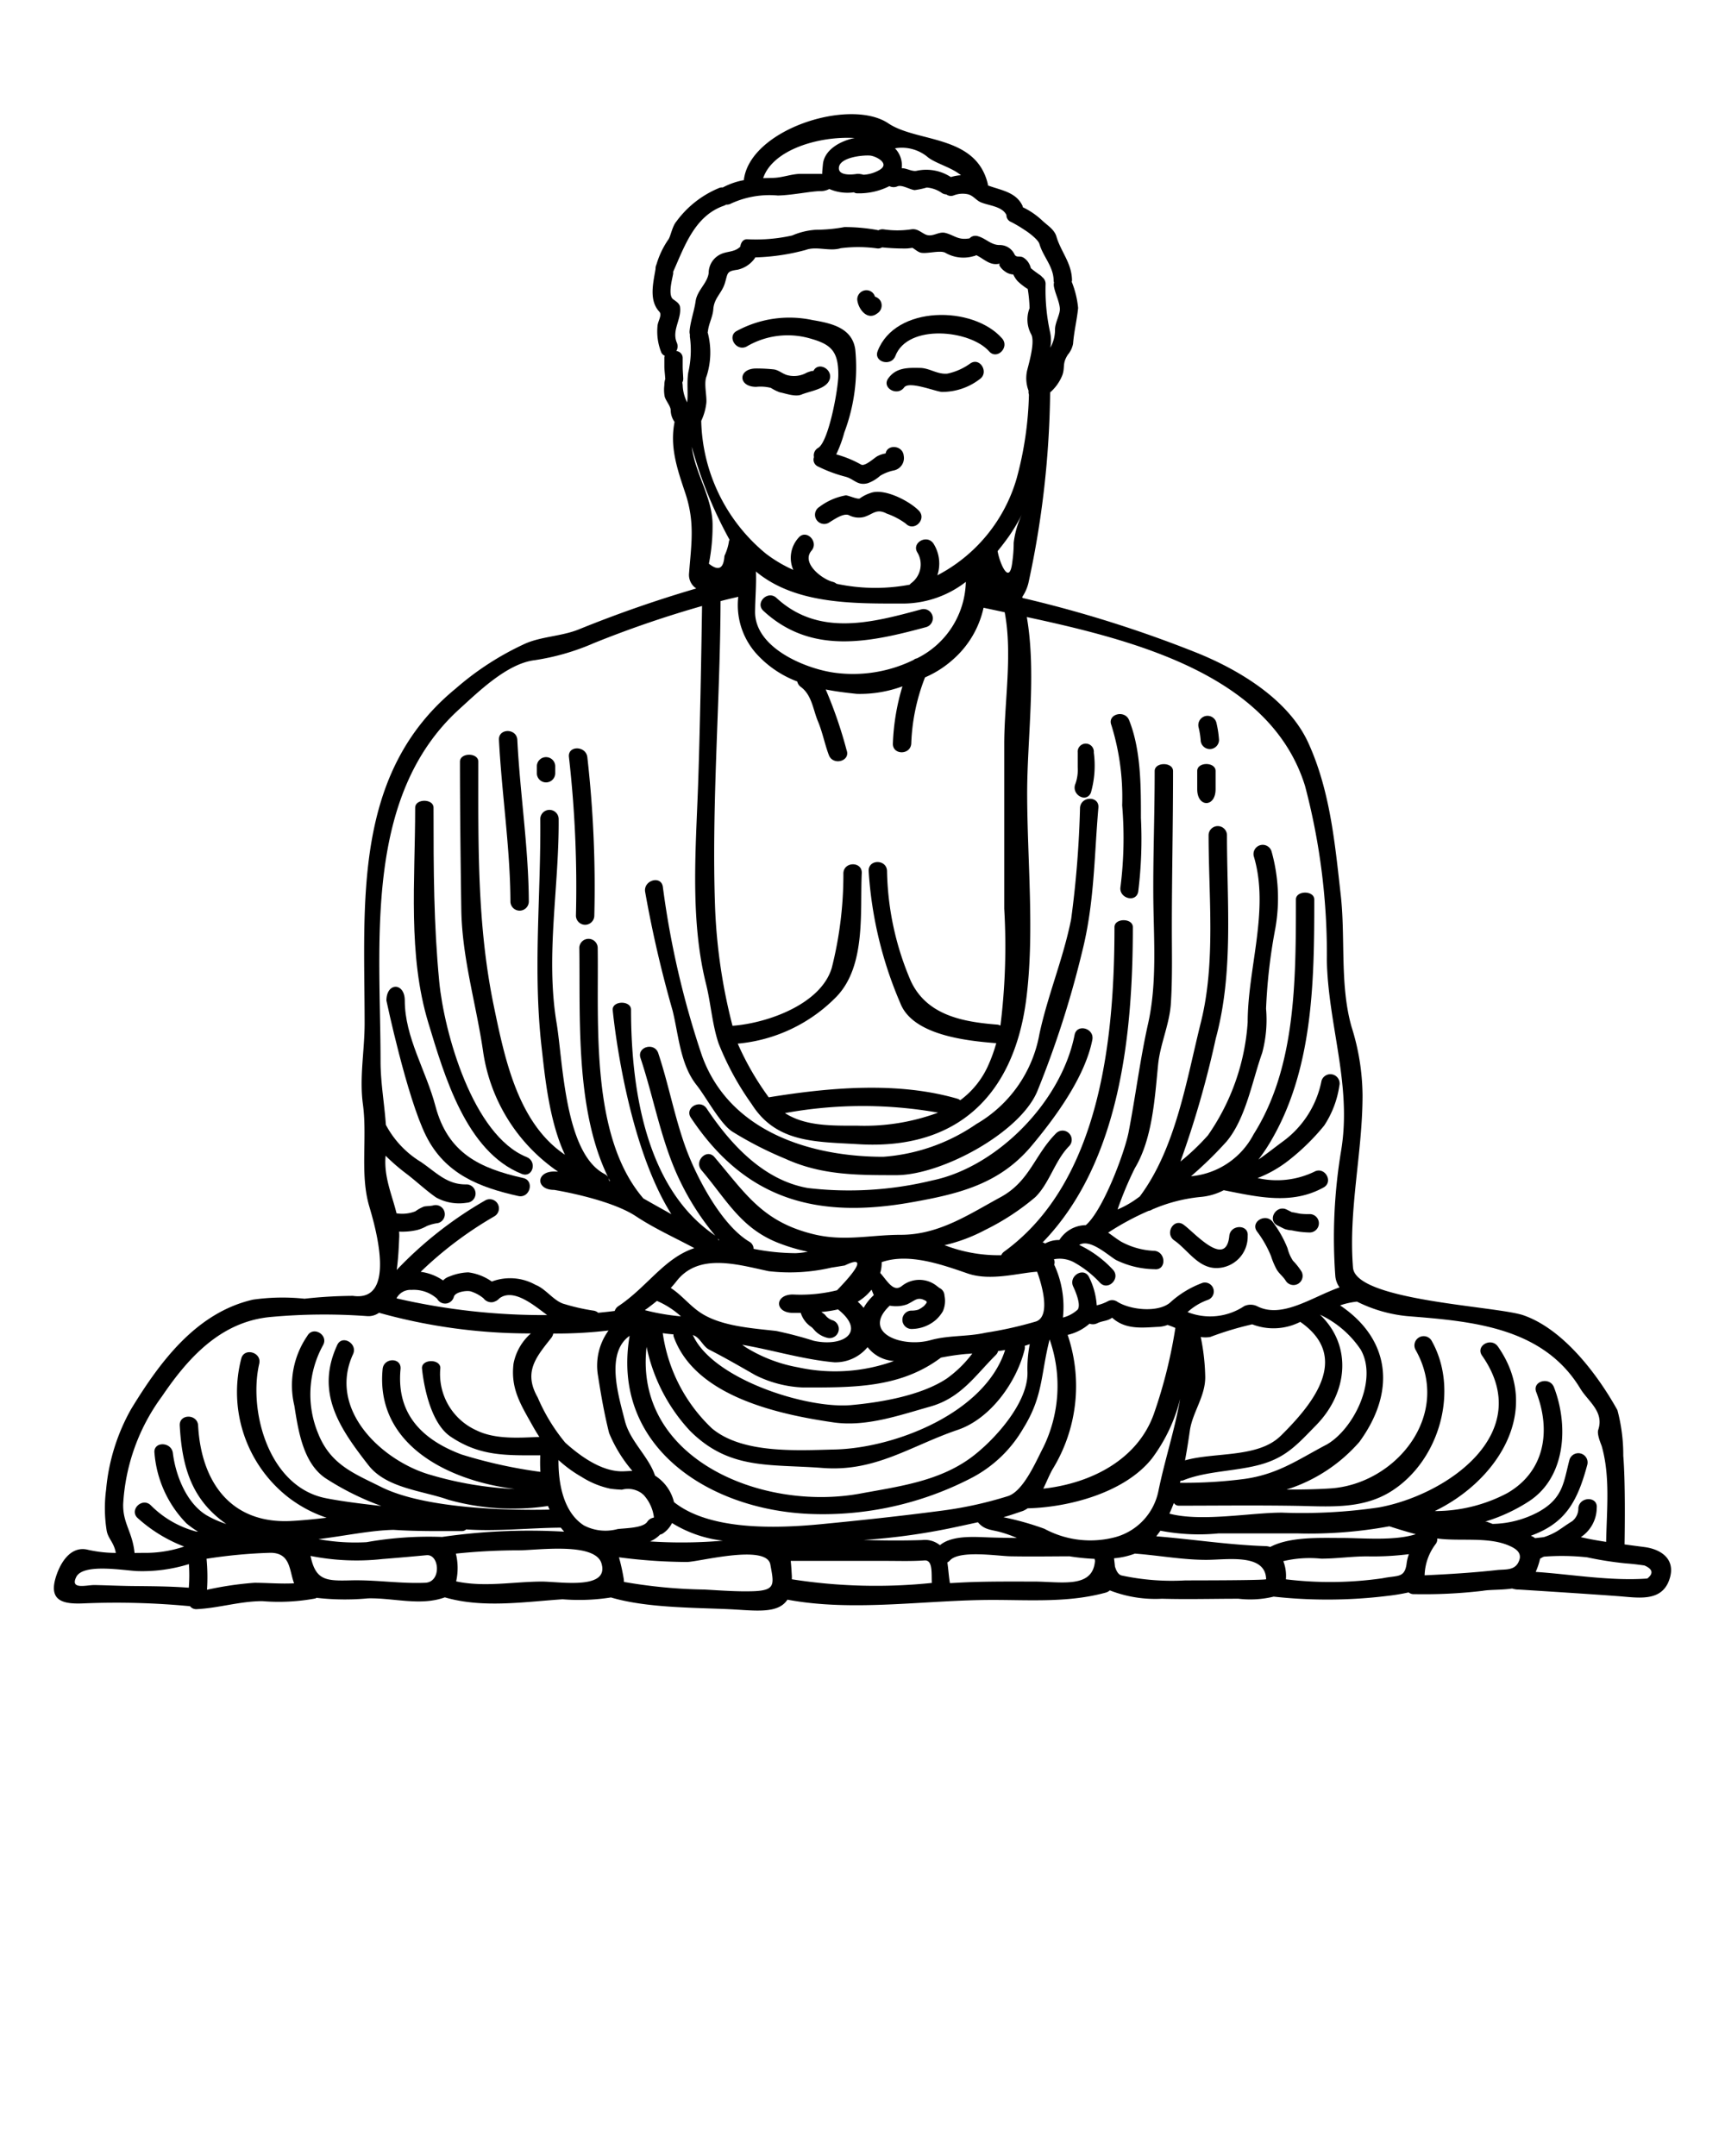 <svg xmlns="http://www.w3.org/2000/svg" viewBox="0 0 128 160" x="0px" y="0px"><g><path d="M68.777,96.646c-.021.021-.027-.02-.034-.081-.662-.389-.811-.055-1.432.231a2.448,2.448,0,0,1-1.22.109c-.027,0-.048-.006-.075-.006-2.134,2.017.92,3.142,3.033,2.556,1.35-.375,2.727-.245,4.091-.552a28.445,28.445,0,0,0,3.749-.839c1.057-.395.47-2.59.068-3.688-1.377.089-3.456.716-5.154.13-1.867-.641-4.362-1.548-6.38-.839a2.544,2.544,0,0,1-.109.8c.525.586.981,1.479,1.615.961a2.078,2.078,0,0,1,2.645.055.353.353,0,0,1,.109.088.644.644,0,0,1,.4.58,1.887,1.887,0,0,1-.13,1.179,2.712,2.712,0,0,1-.525.634,2.784,2.784,0,0,1-1.813.661.682.682,0,0,1,0-1.363,1.614,1.614,0,0,0,.538-.075,2.143,2.143,0,0,0,.4-.259A1.672,1.672,0,0,0,68.777,96.646Zm53.267,18.167c1.268.171,2.365.948,1.806,2.468-.593,1.616-2.31,1.282-3.769,1.173-2.454-.184-7.39-.491-7.39-.491a1.439,1.439,0,0,1-.484-.075c-.8.116-1.677.075-2.188.17a37.276,37.276,0,0,1-5.085.246.581.581,0,0,1-.409-.13,14.578,14.578,0,0,1-1.562.259,36.525,36.525,0,0,1-8.452.055,7.387,7.387,0,0,1-2.611.157c-1.889,0-3.791.054-5.679,0a9.291,9.291,0,0,1-3.872-.621.723.723,0,0,1-.32.171c-2.741.749-5.576.538-8.385.538-4.969,0-10.314.9-15.215-.02-.7,1.084-2.42.8-4.315.709-2.734-.123-6.176-.1-8.78-.873a15.1,15.1,0,0,1-3.586.136c-2.843.191-5.944.675-8.739-.143-1.821.662-3.818.028-5.7.075a18.308,18.308,0,0,1-3.825-.041.827.827,0,0,1-.081.048,14.858,14.858,0,0,1-3.934.2c-1.656,0-3.217.511-4.86.593a.587.587,0,0,1-.511-.218,57.8,57.8,0,0,0-7.833-.212c-1.452.069-2.631-.1-2.161-1.813.307-1.1,1.091-2.5,2.427-2.161a9.6,9.6,0,0,0,2.065.232c-.156-.832-.593-1.057-.688-1.7a10.493,10.493,0,0,1-.034-3,14.823,14.823,0,0,1,1.861-5.985c2.14-3.511,4.84-7.151,9.039-8.112a15.529,15.529,0,0,1,3.824-.068,33.818,33.818,0,0,1,3.593-.212c3.367.491,1.561-5.44,1.206-6.653-.7-2.393-.129-5.079-.47-7.58-.266-1.991.129-4,.129-5.979,0-8.9-.933-18.562,6.756-24.854a21.353,21.353,0,0,1,5.167-3.34c1.207-.532,2.693-.539,3.961-1.05a91.26,91.26,0,0,1,8.725-3.041,1.2,1.2,0,0,1-.538-1.09c.17-2.223.45-3.8-.273-5.979-.6-1.793-1.165-3.408-.8-5.29a1.538,1.538,0,0,1-.286-.872c-.014-.314-.348-.675-.444-.995a2.736,2.736,0,0,1-.027-.866,1.421,1.421,0,0,1,.075-.477c-.007-.014-.014-.021-.014-.034-.013-.3-.061-.587-.061-.893v-.641a.481.481,0,0,1,.034-.13.491.491,0,0,1-.279-.293,4.178,4.178,0,0,1-.266-1.881c.007-.382.375-.839.136-1.1-.784-.845-.45-2.134-.279-3.17V19.95a.692.692,0,0,1,.068-.321,6.457,6.457,0,0,1,.872-1.84c.164-.184.294-.989.6-1.343a7.44,7.44,0,0,1,3.191-2.5.59.59,0,0,1,.259-.034,5.415,5.415,0,0,1,1.574-.546c0-.02-.006-.034-.006-.054.5-3.736,7.873-6.067,10.716-4.158,2.14,1.438,6.5.818,7.382,4.5.014.034,0,.068.007.1.014.007.021.014.034.02.941.348,2.059.478,2.536,1.507a.528.528,0,0,1,.021.1,5.617,5.617,0,0,1,1.4.948c.375.368.934.681,1.091,1.22.34,1.159,1.145,1.97,1.158,3.265,0,.041-.02.068-.02.1A7.052,7.052,0,0,1,80,22.854c-.088.9-.307,1.745-.375,2.658a1.789,1.789,0,0,1-.388.811c-.43.668-.2.907-.4,1.5a3.357,3.357,0,0,1-.914,1.3A69.766,69.766,0,0,1,76.316,43.25a3.147,3.147,0,0,1-.463,1.05c.007.027.013.047.02.075a90.366,90.366,0,0,1,13.007,4.1c3.108,1.268,6.735,3.45,8.194,6.64,1.636,3.579,1.983,7.5,2.42,11.371.347,3.163-.082,6.666.8,9.734a17.2,17.2,0,0,1,.811,5.058c0,4.281-1.056,8.494-.708,12.795.2,2.468,10.668,2.85,12.652,3.538,2.972,1.037,5.5,4.4,6.967,7.035a12.912,12.912,0,0,1,.436,3.388c.157,1.889.116,5.277.095,6.579C121.042,114.684,121.54,114.745,122.044,114.813Zm.191,2.332c.5-.4.368-.716-.211-.968-.464-.068-.928-.123-1.4-.157a25.785,25.785,0,0,1-2.863-.45,17.4,17.4,0,0,0-3.2-.048c-.1.041-.191.1-.28.144a5.4,5.4,0,0,1-.327.988C116.481,116.818,119.508,117.349,122.235,117.145Zm-3.054-2.72c.048-2.468.307-4.861-.327-7.1-.048-.156-.375-.872-.259-1.22.45-1.349-.75-2.1-1.33-3.054-2.767-4.581-8.071-5-12.836-5.378a10.6,10.6,0,0,1-3.736-1.077,5.5,5.5,0,0,0-1.254.279c3.613,2.427,4.254,6.258,1.432,10.13a11.912,11.912,0,0,1-5.406,3.538c1.084,0,2.161-.014,3.211-.082,4.86-.286,9.127-5.44,6.353-10.307a.685.685,0,0,1,1.186-.682c2.093,3.661.614,8.917-2.965,11.187-2.018,1.282-4.308,1.159-6.619,1.1-3.068-.061-6.436-.02-9.162-.02a.438.438,0,0,1-.368-.2c-.1.273-.212.532-.328.791,2.379.627,6.02-.075,8.351-.075a39.136,39.136,0,0,0,7.206-.389c5.03-.927,11.67-5.515,7.641-11.268-.5-.723.675-1.384,1.18-.668,3.36,4.8-.1,10-4.69,12.209a11.478,11.478,0,0,0,5.378-1.329c2.809-1.616,3.259-4.656,2.154-7.5-.32-.818,1-1.172,1.316-.361,1.07,2.761.927,6.64-1.848,8.46a12.74,12.74,0,0,1-3.265,1.513.449.449,0,0,1,.2.034c.116.041.238.089.354.136a7.462,7.462,0,0,0,3.415-.893c1.848-1.029,1.855-2.215,2.3-3.885a.687.687,0,0,1,1.322.368c-.756,2.843-1.684,4.376-4.2,5.29a1.053,1.053,0,0,1,.32.177c.212-.027.43-.048.648-.075a4.735,4.735,0,0,0,1-.45c.368-.238.723-.5,1.1-.729a1.2,1.2,0,0,0,.463-.989c.1-.865,1.459-.872,1.364,0a2.634,2.634,0,0,1-1.18,2.168C117.927,114.22,118.554,114.329,119.181,114.425Zm-6.408,1.22c.075-.463-.32-.736-.8-.941-1.567-.681-3.66-.3-5.324-.531a.6.6,0,0,1-.1.388,4.023,4.023,0,0,0-.838,2.345c1.793-.082,3.579-.191,5.358-.388.586-.069,1.275.054,1.595-.566A1.279,1.279,0,0,0,112.773,115.645Zm-8.4.4a3.268,3.268,0,0,1,.17-.708,21.029,21.029,0,0,1-3.1.163c-1.138,0-2.277.171-3.408.171a8.466,8.466,0,0,0-2.809.184,3.057,3.057,0,0,1,.191,1.349,27.242,27.242,0,0,0,7.185-.081C103.7,116.893,104.225,117.138,104.375,116.04Zm.688-2.188c-.947-.252-1.915-.572-1.915-.572-.028,0-.041-.014-.062-.014a32.682,32.682,0,0,1-6.844.525H90.427a15.048,15.048,0,0,1-4.322-.2c-.095.143-.2.273-.306.416,2.713.218,5.433.648,8.146.729a1.131,1.131,0,0,1,.307.062c1.479-.777,3.7-.668,5.317-.668C101.048,114.132,103.475,114.37,105.063,113.852Zm-6.694-6.612c2-1.07,3.92-4.792,2.6-7.09a7.428,7.428,0,0,0-3.02-2.59c2.413,2.3,2.073,5.787-.279,8.194-1.37,1.4-2.2,2.379-4.1,2.917-1.834.519-4.009.478-5.747,1.173a.567.567,0,0,1-.225.041c-.013.054-.027.1-.041.15a34.4,34.4,0,0,0,4.8-.287C94.824,109.4,96.283,108.344,98.369,107.24Zm1.159-21.923c.784-4.82-.968-9.258-1.07-14.029a48.751,48.751,0,0,0-1.616-12.959c-2.543-8.215-12.55-10.8-20.648-12.543.722,4.131.027,9.018.027,13.047,0,5,.572,10.471-.082,15.42-.941,7.015-5.106,11.105-12.448,10.655-3.129-.191-6.08-.068-7.914-2.979a21.08,21.08,0,0,1-2.454-4.5c-.484-1.446-.566-2.945-.934-4.425-1.1-4.41-.811-9.2-.627-13.708.177-4.24.3-11.964.334-14.329a80,80,0,0,0-8.01,2.747,17.43,17.43,0,0,1-4.411,1.275c-2.045.245-4.178,2.351-5.6,3.64-7.137,6.5-5.835,17.444-5.835,26.143,0,1.54.286,3.129.395,4.7a7.141,7.141,0,0,0,2.59,2.748c1.139.77,1.95,1.711,3.409,1.67a.682.682,0,0,1,0,1.363,3.522,3.522,0,0,1-2.277-.395c-.736-.512-1.445-1.18-2.154-1.725a14.859,14.859,0,0,1-1.588-1.37c-.144,1.568.477,2.9.811,4.274a2.687,2.687,0,0,0,1.4-.15,2.845,2.845,0,0,1,.641-.354c.225-.041.463-.028.681-.082a.679.679,0,0,1,.362,1.309,3.447,3.447,0,0,0-.832.218,3.026,3.026,0,0,1-.7.293,4.863,4.863,0,0,1-1.363.123,3.731,3.731,0,0,1,.013.381c-.027.464-.047,1.439-.191,2.468A28.892,28.892,0,0,1,36,89.087a.681.681,0,0,1,.682,1.179,28.089,28.089,0,0,0-5.467,4.117,3.831,3.831,0,0,1,1.663.641,1.12,1.12,0,0,1,.47-.293,4.018,4.018,0,0,1,1.4-.307,3.886,3.886,0,0,1,1.745.682,3.858,3.858,0,0,1,3.245.245c.791.307,1.37,1.234,2.168,1.432a14.947,14.947,0,0,0,2.106.477.677.677,0,0,1,.375.164c.4-.041.818-.082,1.227-.137a.67.67,0,0,1,.279-.361c2.127-1.418,3.395-3.565,5.631-4.3-1.459-.784-2.931-1.438-4.335-2.365-1.964-1.3-6.074-1.957-6.074-1.957-1.364,0-1.364-1.363,0-1.363.1,0,.2.007.293.007a13.075,13.075,0,0,1-5.549-8.835c-.511-3.572-1.575-6.98-1.629-10.621-.055-3.667-.1-7.56-.1-10.968,0-.682,1.363-.682,1.363,0,0,6.135-.1,12.134,1.159,18.181.811,3.913,1.8,8.664,5.269,10.989-1.179-2.489-1.5-5.924-1.731-7.963-.655-5.746-.048-11.207-.1-16.946a.682.682,0,0,1,1.364,0c.041,5.037-.989,10.15-.15,15.154.477,2.89.593,9.652,3.558,11.186a.663.663,0,0,1,.252.218.6.6,0,0,1,.082.28c.027.007.055.02.075.027-.054-.1-.1-.2-.157-.307-2.44-5-2.052-11.875-2.126-17.015a.682.682,0,0,1,1.363,0c.082,5.658-.559,14.009,3.381,18.6v.006c.7.4,1.391.784,2.086,1.173-3.47-5.508-4.356-15.181-4.356-15.181,0-.682,1.363-.682,1.363,0,0,6.135,1.187,13.333,6.217,16.749.021.013.028.027.041.034a19.425,19.425,0,0,1-2.59-4c-1.418-2.89-1.95-6.142-2.965-9.189-.28-.838,1.036-1.193,1.315-.368.784,2.352,1.227,4.833,2.086,7.151.8,2.14,2.625,5.624,4.67,6.844a.617.617,0,0,1,.32.532A16.421,16.421,0,0,0,59.042,93a5.841,5.841,0,0,0,.9-.109,13.463,13.463,0,0,1-2.052-.6c-2.89-1.077-3.947-3.224-5.842-5.453-.566-.668.4-1.636.968-.968,2.318,2.734,3.572,4.779,7.281,5.706,2.331.586,4.253.061,6.551.061,2.829,0,5.051-1.52,7.41-2.8,2.167-1.186,2.5-3.129,4.124-4.751a.68.68,0,0,1,.961.961c-1.063,1.064-1.452,2.734-2.515,3.79a17.924,17.924,0,0,1-3.716,2.434,12.341,12.341,0,0,1-3.033,1.138c.109.034.218.069.313.109a11.123,11.123,0,0,0,3.9.634.689.689,0,0,1,.225-.272c7.164-5.208,8.18-15.9,8.18-24.078,0-.681,1.363-.681,1.363,0,0,7.949-.94,17.465-6.694,23.4a.451.451,0,0,1,.184.082,2.058,2.058,0,0,1,1.057-.259,2.354,2.354,0,0,1,1.963-1.105c1.268-1.083,2.87-5.351,3.177-6.905.518-2.686.852-5.406,1.445-8.051.668-2.972.423-6.21.388-9.244-.027-3.122.1-6.094.1-9.5,0-.682,1.363-.682,1.363,0,0,4.09-.089,7.826-.089,11.677,0,1.827.048,3.79-.075,5.617-.109,1.534-.8,2.993-.947,4.52-.246,2.467-.416,5.481-1.725,7.662a26.048,26.048,0,0,0-1.281,3.061,7.264,7.264,0,0,0,1.281-.7c.116-.081.246-.177.368-.265,2.679-3.586,3.47-8.665,4.534-12.925,1.111-4.438.572-9.326.572-13.879a.682.682,0,0,1,1.364,0c0,5.037.5,10.184-.832,15.085A72.535,72.535,0,0,1,87.591,86.2a17.085,17.085,0,0,0,2.039-1.943,16.6,16.6,0,0,0,2.951-8.391c0-4.022,1.643-8.392.45-12.332a.684.684,0,0,1,1.316-.368,12.816,12.816,0,0,1,.286,5.733,40.6,40.6,0,0,0-.688,5.958,9.474,9.474,0,0,1-.287,3.279c-.736,2.058-1.206,4.853-2.638,6.571a28.543,28.543,0,0,1-2.645,2.584,5.82,5.82,0,0,0,4.643-3.109C96.14,79.243,96.16,72.89,96.16,66.754c0-.681,1.364-.681,1.364,0,0,6.136-.082,12.734-3.334,18.113a12.618,12.618,0,0,1-.811,1.186c.538-.368,1.084-.8,1.738-1.288A7.32,7.32,0,0,0,98.062,80.2a.687.687,0,0,1,1.323.368,7.288,7.288,0,0,1-1.125,2.959,16.538,16.538,0,0,1-2.686,2.624,8.977,8.977,0,0,1-2.256,1.275,6.4,6.4,0,0,0,4.206-.47c.77-.423,1.458.749.681,1.172-2.372,1.309-4.881.695-7.4.2a4.562,4.562,0,0,1-1.718.5,11.886,11.886,0,0,0-3.6.934.64.64,0,0,1-.266.1,20.13,20.13,0,0,0-2.993,1.615c.328.225.634.471.975.675a5.6,5.6,0,0,0,2.475.675c.859.1.872,1.459,0,1.363A6.672,6.672,0,0,1,82.8,93.5c-.62-.375-1.929-1.6-2.72-1.111a8.242,8.242,0,0,1,2.5,1.834c.6.647-.361,1.608-.961.968a7.651,7.651,0,0,0-1.82-1.452,2.242,2.242,0,0,0-1.595-.287.517.517,0,0,1,.02.4,7.442,7.442,0,0,1,.648,3.926,2.539,2.539,0,0,0,1.09-.586c.28-.355-.17-1.384-.327-1.718-.368-.791.8-1.486,1.179-.689a5.469,5.469,0,0,1,.566,2.086,3.37,3.37,0,0,0,.805-.293.677.677,0,0,1,.681,0c.975.641,3.041.852,3.947.1a7.283,7.283,0,0,1,2.434-1.48.663.663,0,0,1,.361,1.275,4.391,4.391,0,0,0-1.486.9,4.556,4.556,0,0,0,4.2-.443,1.123,1.123,0,0,1,.989.02c1.84.921,4.049-.695,6.087-1.411a1.7,1.7,0,0,1-.313-.831A39.264,39.264,0,0,1,99.528,85.317Zm-4.493,21.234c2.264-2.242,5.29-5.774,1.466-8.446-.007-.007-.014-.007-.014-.013a4.373,4.373,0,0,1-3.565.184,23.545,23.545,0,0,0-3.122.94,2.2,2.2,0,0,1-.7,0,15.908,15.908,0,0,1,.334,2.986c0,1.432-.934,2.591-1.138,3.934-.1.708-.219,1.472-.362,2.235C90.114,107.751,93.358,108.215,95.035,106.551Zm-1.083,10.642c-.041-1.936-2.9-1.439-4.438-1.439-1.793,0-3.538-.334-5.3-.463a5.81,5.81,0,0,1-1.547.347c.02.184.048.4.068.614.1.32.245.6.491.661a17.759,17.759,0,0,0,4.7.368C88.416,117.281,93.958,117.288,93.952,117.193ZM87.216,98.548c-.177-.075-.354-.15-.524-.2-.021-.007-.028-.021-.041-.027a2.222,2.222,0,0,1-.627.143c-1.146.047-2.475.266-3.5-.675-.362.266-.716.218-1.1.409a.727.727,0,0,1-.579.034,3.7,3.7,0,0,1-1.623.832,11.811,11.811,0,0,1-1.131,9.993c-.225.4-.43.914-.675,1.418,3.47-.382,6.98-2.1,8.207-5.556A36.224,36.224,0,0,0,87.216,98.548Zm-1.254,12.08c.484-2.345,1.22-4.561,1.609-6.817a12.307,12.307,0,0,1-2.093,4.424c-2.018,2.543-6.169,3.627-9.223,3.7a2.1,2.1,0,0,1-.341.191c-.47.156-.961.334-1.459.47a20.969,20.969,0,0,1,3.047.859,7.168,7.168,0,0,0,5,.682A4.463,4.463,0,0,0,85.962,110.628Zm-4.71,5.194a.515.515,0,0,1-.028-.136,16.412,16.412,0,0,1-1.874-.191c-1.7.007-2.891.027-4.363,0-.941-.014-3.8-.484-4.506.314a.728.728,0,0,1-.184.143c.075.484.1,1.022.191,1.534.177-.007.361-.021.538-.028,1.889-.109,3.77-.088,5.665-.088C78.736,117.37,81.1,117.922,81.252,115.822ZM78.286,24.49c-.02-.539.409-1.186.355-1.636-.062-.559-.334-1.043-.436-1.589a.764.764,0,0,1,.006-.306.422.422,0,0,1-.027-.137c-.014-1.056-.777-1.759-1.057-2.72-.095-.327-.811-.859-1.077-1.022a9.736,9.736,0,0,0-1.022-.607.538.538,0,0,1-.348-.518c-.313-.641-1.281-.689-1.881-.934-.375-.15-.6-.539-1.023-.613a1.822,1.822,0,0,0-.995.088.562.562,0,0,1-.559-.068.677.677,0,0,1-.307-.089,2.273,2.273,0,0,0-1.145-.422,6.145,6.145,0,0,1-.9.191c-.354-.035-.941-.416-1.275-.28a.7.7,0,0,1-.6-.014,5,5,0,0,1-2.386.532.417.417,0,0,1-.246-.075,3.389,3.389,0,0,1-1.827-.245,1.346,1.346,0,0,1-.654.157c-.682,0-2.066.3-3.163.327a6.81,6.81,0,0,0-3.484.6.648.648,0,0,1-.361.075.566.566,0,0,1-.136.075c-2.182.743-2.938,3.006-3.79,4.915a.578.578,0,0,1,0,.15c-.062.374-.409,1.588.006,1.888.191.136.471.307.505.559.129.92-.627,1.725-.239,2.652a.691.691,0,0,1-.034.627.518.518,0,0,1,.471.484v.641c0,.3.027.593.04.893a.584.584,0,0,1-.068.32,1.565,1.565,0,0,1,.028.191,2.964,2.964,0,0,0,.334,1.281c.081-.729-.041-1.445.081-2.222a7.371,7.371,0,0,0,.123-2.624.756.756,0,0,1,0-.178.8.8,0,0,1-.027-.266c.068-.763.341-1.465.45-2.222.116-.811.865-1.315.968-2.086a1.536,1.536,0,0,1,.729-1.309c.552-.354,1.125-.177,1.616-.647.041-.293.2-.552.5-.552a12.279,12.279,0,0,0,3.354-.28,5.245,5.245,0,0,1,1.759-.423,11.754,11.754,0,0,0,2.113-.2,13.615,13.615,0,0,1,2.475.225.121.121,0,0,0,.047.014.65.65,0,0,1,.4-.069,6.934,6.934,0,0,0,2.024,0c.43-.075.675.178,1.036.362.539.272.975-.225,1.5-.1.641.157.934.539,1.725.416a.222.222,0,0,1,.068,0,.594.594,0,0,1,.634-.17c.593.163.961.654,1.609.654a1.21,1.21,0,0,1,1.1.682c.137.293.382.082.668.252a1.189,1.189,0,0,1,.43.47c.061.1.136.328.109.307a8.24,8.24,0,0,0,.682.511.788.788,0,0,1,.17.157.63.63,0,0,1,.252.518,14.623,14.623,0,0,0,.314,3.484,2.926,2.926,0,0,1,.034,1.24A2.674,2.674,0,0,0,78.286,24.49ZM77.421,107.4a10.4,10.4,0,0,0,.463-8c-.668,2.631-.47,4.233-1.977,6.639a9.5,9.5,0,0,1-3.858,3.661,23.955,23.955,0,0,1-11.93,2.652c-7.573-.3-14.792-5.031-13.4-13.218-1.834,1.3-.791,4.547-.354,6.3.388,1.533,1.752,2.624,2.242,4.076a3.223,3.223,0,0,1,1.405,1.963c2.651,2.12,7.58,1.957,10.866,1.643,3.04-.293,6.087-.62,9.121-1.022a28.636,28.636,0,0,0,4.813-1.071C75.969,110.628,76.9,108.392,77.421,107.4ZM76.214,27.5c.136-.545.593-2.093.314-2.672a2.3,2.3,0,0,1-.13-1.957,10.75,10.75,0,0,0-.136-1.424,4.443,4.443,0,0,1-.757-.587,2.032,2.032,0,0,1-.3-.456c-.007-.007-.007-.021-.014-.035a1.144,1.144,0,0,1-.647-.245,1.275,1.275,0,0,1-.368-.395.144.144,0,0,1,.013-.171.093.093,0,0,1-.047.014c-.7.157-1.139-.375-1.7-.634a.6.6,0,0,1-.211.075,2.672,2.672,0,0,1-2.059-.239c-.354-.231-1.3.062-1.8-.013-.246-.034-.464-.259-.668-.368-.007,0-.341.047-.423.047a16.124,16.124,0,0,1-1.827-.082.608.608,0,0,1-.327.082,10.229,10.229,0,0,0-2.74-.02c-.846.259-1.8-.171-2.6.129a15.918,15.918,0,0,1-3.742.553c-.021.027-.027.054-.048.081a2.14,2.14,0,0,1-1.261.832c-.838.116-.716.232-.948,1-.224.743-.8,1.1-.858,1.929-.041.573-.341,1.071-.4,1.636,0,.035-.02.055-.02.082a5.773,5.773,0,0,1-.075,3.245c-.225.518.02,1.425-.021,1.977a4.2,4.2,0,0,1-.381,1.35A13.138,13.138,0,0,0,56.847,41.1a10.183,10.183,0,0,0,2.018,1.193,2.222,2.222,0,0,1,.389-2.386c.572-.675,1.527.3.961.961-.784.92.8,2.12,1.574,2.311a.681.681,0,0,1,.28.143,13.772,13.772,0,0,0,5.433.068.761.761,0,0,1,.15-.143,1.726,1.726,0,0,0,.436-2.222c-.491-.73.689-1.411,1.18-.682a2.771,2.771,0,0,1,.286,2.352,11.8,11.8,0,0,0,5.883-7.185,25.788,25.788,0,0,0,.913-6.224A.682.682,0,0,1,76.323,29,2.618,2.618,0,0,1,76.214,27.5Zm.027,74.331a9.415,9.415,0,0,1,.171-2.079c-.13.041-.246.089-.375.123a.661.661,0,0,1-.014.3c-.593,2.392-2.522,5.112-4.956,5.937-3.49,1.186-6.1,3.129-10.014,2.829-3.947-.306-6.926.171-9.857-2.761a13.017,13.017,0,0,1-3.218-6.23c-.947,8.316,8.569,12.243,15.877,10.886,2.836-.525,5.794-.9,8.187-2.658C73.705,106.954,76.3,104.145,76.241,101.827ZM75.219,40.284a6.774,6.774,0,0,1,.606-2.106,13.23,13.23,0,0,1-.913,1.554c-.279.4-.573.784-.886,1.166.129.825.879,2.659,1.091.8A9.863,9.863,0,0,0,75.219,40.284ZM75.13,20.2a.906.906,0,0,1-.013-.136v.129A.021.021,0,0,0,75.13,20.2Zm-.613,35.018c0-3.054.627-6.687.034-9.782-.539-.116-1.064-.225-1.568-.334a7.13,7.13,0,0,1-2.243,3.818,7.594,7.594,0,0,1-2.1,1.349,14.851,14.851,0,0,0-1.022,4.9c-.041.879-1.4.879-1.363,0a16.6,16.6,0,0,1,.709-4.234,9.2,9.2,0,0,1-3.368.559c-.791-.081-1.575-.177-2.325-.327a32.5,32.5,0,0,1,1.548,4.5c.313.825-1.009,1.18-1.316.368s-.47-1.7-.811-2.508c-.361-.866-.45-1.943-1.261-2.543a.677.677,0,0,1-.273-.409,7.785,7.785,0,0,1-3.047-2.079,5.409,5.409,0,0,1-1.329-4.206c-.43.1-.873.2-1.316.32-.02,7.4-.688,15.243-.4,22.871a41.363,41.363,0,0,0,1.288,8.644c2.543-.184,6.565-1.582,7.369-4.308a28.2,28.2,0,0,0,.859-7.022c.041-.872,1.4-.872,1.363,0-.136,2.856.328,6.858-1.861,9.155a11.711,11.711,0,0,1-7.341,3.5,20.945,20.945,0,0,0,2.167,3.8c.041.062.082.116.13.184,4.5-.729,9.544-1.186,13.988.1a.683.683,0,0,1,.225.116,6.481,6.481,0,0,0,2.032-2.489,11.67,11.67,0,0,0,.64-1.745c-2.12-.17-6.2-.565-7.123-2.979a29.35,29.35,0,0,1-2.345-9.8c-.028-.887,1.336-.88,1.363,0A21.568,21.568,0,0,0,67.584,72.8c1.186,2.549,3.858,3.04,6.421,3.238a.586.586,0,0,1,.218.068c.007-.007.007-.007.014-.007a47.751,47.751,0,0,0,.28-8.664Zm.068,44.965c-.171.034-.348.061-.525.081a.589.589,0,0,1-.171.294c-1.561,1.561-2.6,3.2-4.9,3.837-2.277.641-4.724,1.507-7.124,1.166-4.09-.593-10.252-1.922-11.861-6.326a.474.474,0,0,1-.034-.211c-.266-.021-.532-.048-.791-.089A12.041,12.041,0,0,0,52.825,106c2.263,1.9,6.333,1.636,9.142,1.568C66.418,107.458,73.106,104.847,74.585,100.178ZM73.576,114.1c.62.02,1.247.027,1.881.034a9.387,9.387,0,0,0-1.336-.464c-.668-.163-1.084-.163-1.534-.675-.006-.006-.013-.02-.02-.027-.559.123-1.118.245-1.663.361a47.684,47.684,0,0,1-6.817.955c1.452.041,2.87.054,4.335.007a1.758,1.758,0,0,1,1.323.381C70.692,113.886,72.444,114.07,73.576,114.1Zm-1.425-13.655c-.157.014-.327.028-.47.035a17.822,17.822,0,0,0-1.861.272c-3.02,2.263-6.5,2.216-10.219,2.216a8.683,8.683,0,0,1-3.551-.914c-1.146-.654-2.257-1.3-3.436-1.9-.443-.231-.654-.852-1.118-1.043a.591.591,0,0,1-.089-.047c1.439,3.265,8.44,5.514,11.773,5.208,2.2-.2,5.181-.709,7.076-1.97A8.738,8.738,0,0,0,72.151,100.443ZM68.034,48.86a6.493,6.493,0,0,0,3.633-5.678A7.644,7.644,0,0,1,67.1,44.79c-3.634,0-8.044.1-11.009-2.379.04.961-.048,1.895-.062,2.952-.047,2.72,3.736,4.254,5.849,4.554a10.216,10.216,0,0,0,5.91-.941A.493.493,0,0,1,68.034,48.86Zm2.522-35.72a3.227,3.227,0,0,1,.75-.137c-.709-.579-1.759-.831-2.413-1.3a3,3,0,0,0-2.461-.7.026.026,0,0,1-.021.007,1.806,1.806,0,0,1,.5,1.472c.034.007.068,0,.109.007.327.034.695.259,1.009.184A3.344,3.344,0,0,1,70.556,13.14ZM69.145,117.472c-.034-.743.082-1.718-.552-1.67-.968.068-1.923.034-2.891.034H58.674c.041.375.055.682.082,1.1.007.13,0,.266,0,.266h.007A40.2,40.2,0,0,0,69.145,117.472ZM63.61,83.538a15.748,15.748,0,0,0,6-.968,32.113,32.113,0,0,0-11.363.034C59.772,83.592,61.783,83.538,63.61,83.538Zm1.7-70.957c.736-.478-.368-1.016-.764-1.037-.559-.04-2.29.137-2.3.934-.007.682,1.364.423,1.364.423a1.538,1.538,0,0,1,.463.068A2.641,2.641,0,0,0,65.314,12.581Zm-.471,83.527c-.061-.123-.109-.266-.17-.4a3.64,3.64,0,0,1-1.022.893,3.935,3.935,0,0,1,.436.456A3.925,3.925,0,0,1,64.843,96.108Zm1.5,4.894a2.68,2.68,0,0,1-1.963-1.029,3.088,3.088,0,0,1-2.475,1.125c-2.311-.211-4.533-.9-6.823-1.3.088.068.177.129.266.191a11.045,11.045,0,0,0,3.851,1.479A12.855,12.855,0,0,0,66.343,101ZM62.11,95.753c1.84-1.895,1.943-2.508.573-1.84-.328.054-.655.109-.982.157a13.635,13.635,0,0,1-4.663.266c-2.27-.478-5.215-1.405-6.864.777-.123.156-.26.313-.4.47.88.566,1.466,1.411,2.42,1.97,1.513.886,3.681,1.023,5.406,1.22a28.385,28.385,0,0,1,2.781.73c2.168.477,3.94-.634,1.8-2.332a8.072,8.072,0,0,1-1.234.191c.116.089.232.171.28.218a1.072,1.072,0,0,0,.518.389.68.68,0,0,1-.369,1.309,1.919,1.919,0,0,1-.8-.423c-.123-.1-.252-.293-.368-.375a1.964,1.964,0,0,1-.791-1.05h-.586c-1.364,0-1.364-1.363,0-1.363A11.267,11.267,0,0,0,62.11,95.753Zm1.309-85.511c-2.645-.156-6.081.859-6.79,2.979l.764-.02c.688-.021,1.356-.3,2.045-.3h1.445c.048,0,.082.014.123.014.006-.232.034-.478.054-.7C61.149,11.142,62.308,10.467,63.419,10.242ZM55.913,118.086c1.664-.062,1.514-.532,1.248-1.984-.286-1.541-5.324-.184-6.2-.184a40.1,40.1,0,0,1-5.031-.348,15.194,15.194,0,0,1,.355,1.616c.014.075.007.143.014.211a37.638,37.638,0,0,0,5.978.566C53.487,118.031,54.707,118.126,55.913,118.086Zm-1.82-77.931a.621.621,0,0,1,.041-.1,31.647,31.647,0,0,1-2.8-6.892c.246,2,1.541,3.756,1.541,5.8a14.413,14.413,0,0,1-.273,2.87c.709.566,1.091.375,1.152-.566a1.741,1.741,0,0,1,.069-.164A3.767,3.767,0,0,0,54.093,40.155Zm-.736,51.863c-.034-.034-.061-.075-.095-.109a.876.876,0,0,1,.054.136C53.337,92.038,53.343,92.025,53.357,92.018Zm-5.119,22.373a35.727,35.727,0,0,0,5.405-.055,9.129,9.129,0,0,1-3.776-1.309,2.012,2.012,0,0,1-.655.757.6.6,0,0,1-.231.1A2.265,2.265,0,0,1,48.238,114.391Zm2.29-16.7a6.283,6.283,0,0,0-1.759-1.138c-.007,0-.013-.007-.02-.014-.293.239-.593.471-.9.689A16.577,16.577,0,0,0,50.528,97.689ZM48.49,112.632c.013-.007.02-.02.034-.027a3.022,3.022,0,0,0-.791-1.691.431.431,0,0,1-.109-.088,1.739,1.739,0,0,0-1.479-.273c-.287-.014-.573-.034-.859-.075a6.5,6.5,0,0,1-2.127-.873,9.438,9.438,0,0,1-1.718-1.254c-.014,1.766.375,3.886,1.888,4.854a3.443,3.443,0,0,0,2.489.272c.477-.075,1.874-.054,2.208-.538A.683.683,0,0,1,48.49,112.632Zm-2.345-3.442c.2,0,.484-.021.777-.035a10.374,10.374,0,0,1-1.725-2.808c-.354-1.418-.593-2.775-.818-4.22a4.427,4.427,0,0,1,.777-3.388,33.168,33.168,0,0,1-4.1.225.8.8,0,0,1-.143.314c-1.1,1.4-2.106,2.515-1.016,4.424a13.651,13.651,0,0,0,2.046,3.361C43.023,108.037,44.6,109.19,46.145,109.19Zm-5.972,8.18c1.377,0,5.058.647,4.458-1.35-.477-1.595-4.792-.968-6.121-.968a45.062,45.062,0,0,0-4.683.245,4.477,4.477,0,0,1,.02,2.059C35.947,117.806,38.046,117.383,40.173,117.37Zm1.691-3.7c-.089-.1-.164-.2-.253-.3-2.3.014-4.73.293-7.021.13a.442.442,0,0,1-.293.122c-1.554,0-3.313.028-5.085-.088h-.028c-1.67.034-3.613.45-5.555.688a15.045,15.045,0,0,0,3.572.225,26.385,26.385,0,0,1,5.61-.388c.014,0,.027-.007.041-.007A45.116,45.116,0,0,1,41.864,113.668Zm-1.084-1.636c-.041-.088-.082-.184-.116-.273a17.585,17.585,0,0,1-7.4-.463c-1.9-.675-4.588-.845-5.924-2.563-2.141-2.747-3.954-5.372-2.318-8.917.361-.8,1.541-.109,1.173.682-1.916,4.172,2.242,7.983,5.814,8.971a25.933,25.933,0,0,0,6.183,1.029c-4.99-.62-10.341-3.326-9.8-8.9.082-.865,1.411-.872,1.329,0-.32,3.32,1.588,5.236,4.526,6.34A35.638,35.638,0,0,0,40.1,109.23,10.777,10.777,0,0,1,40.091,108c-2.556.006-4.472.081-6.653-1.384-1.82-1.22-2.127-5.092-2.127-5.092,0-.682,1.364-.682,1.364,0a4.578,4.578,0,0,0,2.658,4.615c1.452.722,3.334.545,4.69.5-.177-.273-.348-.552-.518-.859-.886-1.581-1.622-2.734-1.4-4.581a3.982,3.982,0,0,1,1.288-2.243,41.557,41.557,0,0,1-11.268-1.533,1.355,1.355,0,0,1-.92.245,43.528,43.528,0,0,0-7.056.061c-3.715.314-6.149,2.972-8.132,5.9a14.857,14.857,0,0,0-2.877,8c-.027,1.438.688,2.045.845,3.62.3-.007.6-.007.88-.007a9.055,9.055,0,0,0,2.8-.47,10.98,10.98,0,0,1-3.449-2.114c-.648-.593.32-1.554.961-.961a7.427,7.427,0,0,0,3.368,1.957c.047.007.1.007.15.013a7.4,7.4,0,0,1-.859-.613,8.416,8.416,0,0,1-2.373-5.222c-.109-.872,1.255-.859,1.364,0,.211,1.725,1.077,3.865,2.645,4.7a7.471,7.471,0,0,0,1.322.566c-2.536-1.766-3.286-4.165-3.456-7.308-.048-.879,1.316-.872,1.363,0,.225,4.186,2.427,7.335,6.947,7.083.866-.048,1.725-.137,2.59-.239a9.655,9.655,0,0,1-2.938-1.588,9.912,9.912,0,0,1-3.4-10.212c.2-.852,1.533-.491,1.336.368-.812,3.525.709,9.142,4.935,9.98,1.132.225,2.631.416,4.124.58a20.449,20.449,0,0,1-4.138-2.059c-1.683-1.132-2.031-3.593-2.317-5.392a6.478,6.478,0,0,1,.961-5.167c.423-.771,1.595-.082,1.172.681a7.562,7.562,0,0,0-.368,6.551c.927,2.332,2.672,2.972,4.69,3.981C31.693,112.046,38.264,112.087,40.78,112.032ZM40.6,97.594c-.989-.736-2.5-2.018-3.545-1.241a.809.809,0,0,1-.355.239.349.349,0,0,1-.136.041.05.05,0,0,1-.027.007.727.727,0,0,1-.655-.287,2.84,2.84,0,0,0-.954-.518c-.293-.082-1.166.034-1.254.416a.669.669,0,0,1-1.234.136,2.574,2.574,0,0,0-1.895-.661,1.169,1.169,0,0,0-1.125.627A48.364,48.364,0,0,0,40.6,97.594ZM31.57,117.458c1.2-.061,1.043-2.133.082-2.045q-1.637.155-3.286.287a17.538,17.538,0,0,1-5.324-.232c.382,1.82,1.132,1.861,2.993,1.813S29.723,117.54,31.57,117.458Zm-9.748.041c-.361-.94-.245-2.263-1.759-2.263a37.287,37.287,0,0,0-4.737.443,14.421,14.421,0,0,1,.034,2.3,24.631,24.631,0,0,1,3.517-.518C19.722,117.458,20.827,117.554,21.822,117.5Zm-7.812.328a11.662,11.662,0,0,0,.007-1.752,11.651,11.651,0,0,1-3.838.518c-1.023-.048-4.009-.587-4.52.436-.484.975.757.593,1.364.6.981.02,1.963.068,2.945.075C11.331,117.717,12.667,117.724,14.01,117.827Z"/><path d="M97.183,90.1a.682.682,0,0,1,0,1.364,6.731,6.731,0,0,1-1.33-.157,1.866,1.866,0,0,1-.545-.109c-.17-.082-.341-.171-.511-.252-.791-.4-.1-1.568.682-1.18.129.062.259.13.381.191.212.027.409.082.627.116A4.766,4.766,0,0,0,97.183,90.1Z"/><path d="M96.576,94.363a.678.678,0,0,1-1.172.681c-.191-.313-.5-.531-.682-.852a5.835,5.835,0,0,1-.409-.974,8.026,8.026,0,0,0-1.043-1.834c-.511-.716.668-1.4,1.179-.689a8.389,8.389,0,0,1,1.091,1.943,3,3,0,0,0,.4.92A4.855,4.855,0,0,1,96.576,94.363Z"/><path d="M91.218,91.718c.089-.866,1.452-.873,1.363,0a2.324,2.324,0,0,1-2.3,2.386c-1.377.013-2.147-1.357-3.149-2.052-.723-.5-.041-1.677.682-1.173C88.58,91.411,90.973,94.192,91.218,91.718Z"/><path d="M90.455,54.907a.682.682,0,0,1-1.364,0,5.993,5.993,0,0,0-.15-.921.691.691,0,0,1,.477-.838.682.682,0,0,1,.839.47A7.764,7.764,0,0,1,90.455,54.907Z"/><path d="M90.2,57.211v1.363c0,1.363-1.363,1.363-1.363,0V57.211C88.832,56.529,90.2,56.529,90.2,57.211Z"/><path d="M84.66,60.7a31.773,31.773,0,0,1-.2,5.467c-.15.866-1.465.5-1.315-.361a28.874,28.874,0,0,0,.123-6.04,18.055,18.055,0,0,0-.8-5.951c-.327-.818.995-1.173,1.316-.368C84.667,55.656,84.66,58.356,84.66,60.7Z"/><path d="M80.141,59.937c.075-.872,1.438-.879,1.363,0-.32,3.723-.293,7.1-1.22,10.751A72.682,72.682,0,0,1,76.964,81c-1.3,3.081-7.11,6.21-10.457,6.21-2.938,0-5.556.007-8.242-1.22a26.943,26.943,0,0,1-3.947-2.025c-.9-.606-1.936-2.57-2.631-3.442-1.214-1.527-1.329-3.709-1.779-5.529a87.162,87.162,0,0,1-2.039-8.821c-.122-.859,1.193-1.227,1.316-.361a65.926,65.926,0,0,0,2.9,12.522c2.031,5.652,8.064,7.513,13.457,7.513a13.946,13.946,0,0,0,6.9-2.427,9.68,9.68,0,0,0,4.683-6.667c.614-2.89,1.787-5.644,2.359-8.555A75.966,75.966,0,0,0,80.141,59.937Z"/><path d="M81.163,55.847a7.312,7.312,0,0,1-.218,2.986c-.361.8-1.493.109-1.138-.688a3.087,3.087,0,0,0,.163-1.193v-1.1A.6.6,0,1,1,81.163,55.847Z"/><path d="M79.738,76.8c.171-.859,1.486-.491,1.316.368-.545,2.761-2.747,5.767-4.52,7.88-2.379,2.829-5.385,3.552-8.868,4.172-7.056,1.261-12.346-.177-16.4-6.272-.491-.729.689-1.411,1.173-.681,1.765,2.645,4.219,5.331,7.519,5.9a26.136,26.136,0,0,0,9.223-.566C73.971,86.612,78.75,81.786,79.738,76.8Z"/><path d="M74.36,25.117c.572.654-.382,1.622-.961.961-1.411-1.6-6.04-2.065-6.96.341-.307.811-1.63.457-1.316-.361C66.432,22.642,72.213,22.663,74.36,25.117Z"/><path d="M72,26.971c.73-.491,1.411.689.689,1.173a4.559,4.559,0,0,1-2.809.94c-.525-.047-2.42-.825-2.788-.334-.511.7-1.7.028-1.172-.681.579-.8,1.452-.784,2.379-.764.7.021,1.254.491,2,.423A4.476,4.476,0,0,0,72,26.971Z"/><path d="M68.368,45.22a.683.683,0,0,1,.368,1.315c-4.2,1.139-8.528,2.086-12.086-1.2-.648-.593.32-1.561.968-.961C60.767,47.279,64.721,46.208,68.368,45.22Z"/><path d="M68.184,37.9c.606.633-.355,1.595-.968.961a5.362,5.362,0,0,0-1.411-.743c-.784-.416-1.03.061-1.711.252a1.6,1.6,0,0,1-1.1-.136c-.416-.191-1.172.368-1.506.565a.683.683,0,0,1-.689-1.179,4.574,4.574,0,0,1,1.963-.859c.191,0,.9.327,1.043.225a2.782,2.782,0,0,1,.778-.395C65.6,36.194,67.488,37.183,68.184,37.9Z"/><path d="M67.059,33.822a.936.936,0,0,1-.709,1.084,3.249,3.249,0,0,0-1.036.4,2.768,2.768,0,0,1-.92.552c-.778.212-1.016-.32-1.671-.484a10.372,10.372,0,0,1-2.011-.749.552.552,0,0,1-.313-.7.635.635,0,0,1,.313-.688c.771-.457,1.48-4.315,1.493-5.372.021-1.9-.613-2.352-2.27-2.795a6,6,0,0,0-4.547.655c-.784.381-1.479-.8-.688-1.18a8.2,8.2,0,0,1,5.6-.79c1.37.231,2.938.565,3.163,2.181a13.674,13.674,0,0,1-.812,6.156,9.394,9.394,0,0,1-.6,1.629,8.1,8.1,0,0,1,1.833.75c.28.184.975-.484,1.227-.621a2.052,2.052,0,0,1,.607-.2C65.825,32.963,66.984,33.024,67.059,33.822Z"/><path d="M65.334,22.329a.7.7,0,0,1-.245.934c-.75.572-1.432-.368-1.479-1.043a.683.683,0,0,1,.681-.682.659.659,0,0,1,.634.477A.738.738,0,0,1,65.334,22.329Zm-.361-.109V22.2l-.007-.007C64.966,22.2,64.973,22.206,64.973,22.22Z"/><path d="M60.344,27.557c.368-.8,1.555-.109,1.186.682-.306.654-1.438.784-2.058,1.043-.457.191-1.166-.082-1.616-.17a3.508,3.508,0,0,1-.661-.328,3.131,3.131,0,0,0-1.084-.075c-1.363,0-1.363-1.363,0-1.363a12.2,12.2,0,0,1,1.309.068c.395.055.668.361,1.07.443a1.922,1.922,0,0,0,1.37-.2C59.881,27.646,60.392,27.448,60.344,27.557Z"/><path d="M43.582,56.188A85.992,85.992,0,0,1,44.1,67.947a.682.682,0,0,1-1.364,0,85.674,85.674,0,0,0-.518-11.759C42.109,55.316,43.479,55.329,43.582,56.188Z"/><path d="M41.2,56.87v.511a.682.682,0,0,1-1.364,0V56.87A.682.682,0,0,1,41.2,56.87Z"/><path d="M39.082,85.869c.8.32.45,1.575-.368,1.247-4.131-1.649-5.746-7.314-6.926-11.193-1.54-5.065-.981-10.532-.981-15.986,0-.681,1.363-.681,1.363,0,0,4.772.014,8.637.423,12.912C32.954,76.605,35.081,84.267,39.082,85.869Z"/><path d="M38.387,54.907c.2,4,.839,8.023.852,12.018a.682.682,0,0,1-1.363,0c-.014-3.981-.648-8.03-.852-12.018C36.976,54.034,38.339,54.034,38.387,54.907Z"/><path d="M38.823,87.423c.859.191.5,1.527-.361,1.336-2.883-.64-5.44-1.636-6.851-4.472-1.425-2.856-2.938-10.034-2.938-10.034,0-1.363,1.363-1.363,1.363,0,0,2.727,1.582,5.2,2.277,7.839C33.234,85.576,35.592,86.7,38.823,87.423Z"/></g></svg>